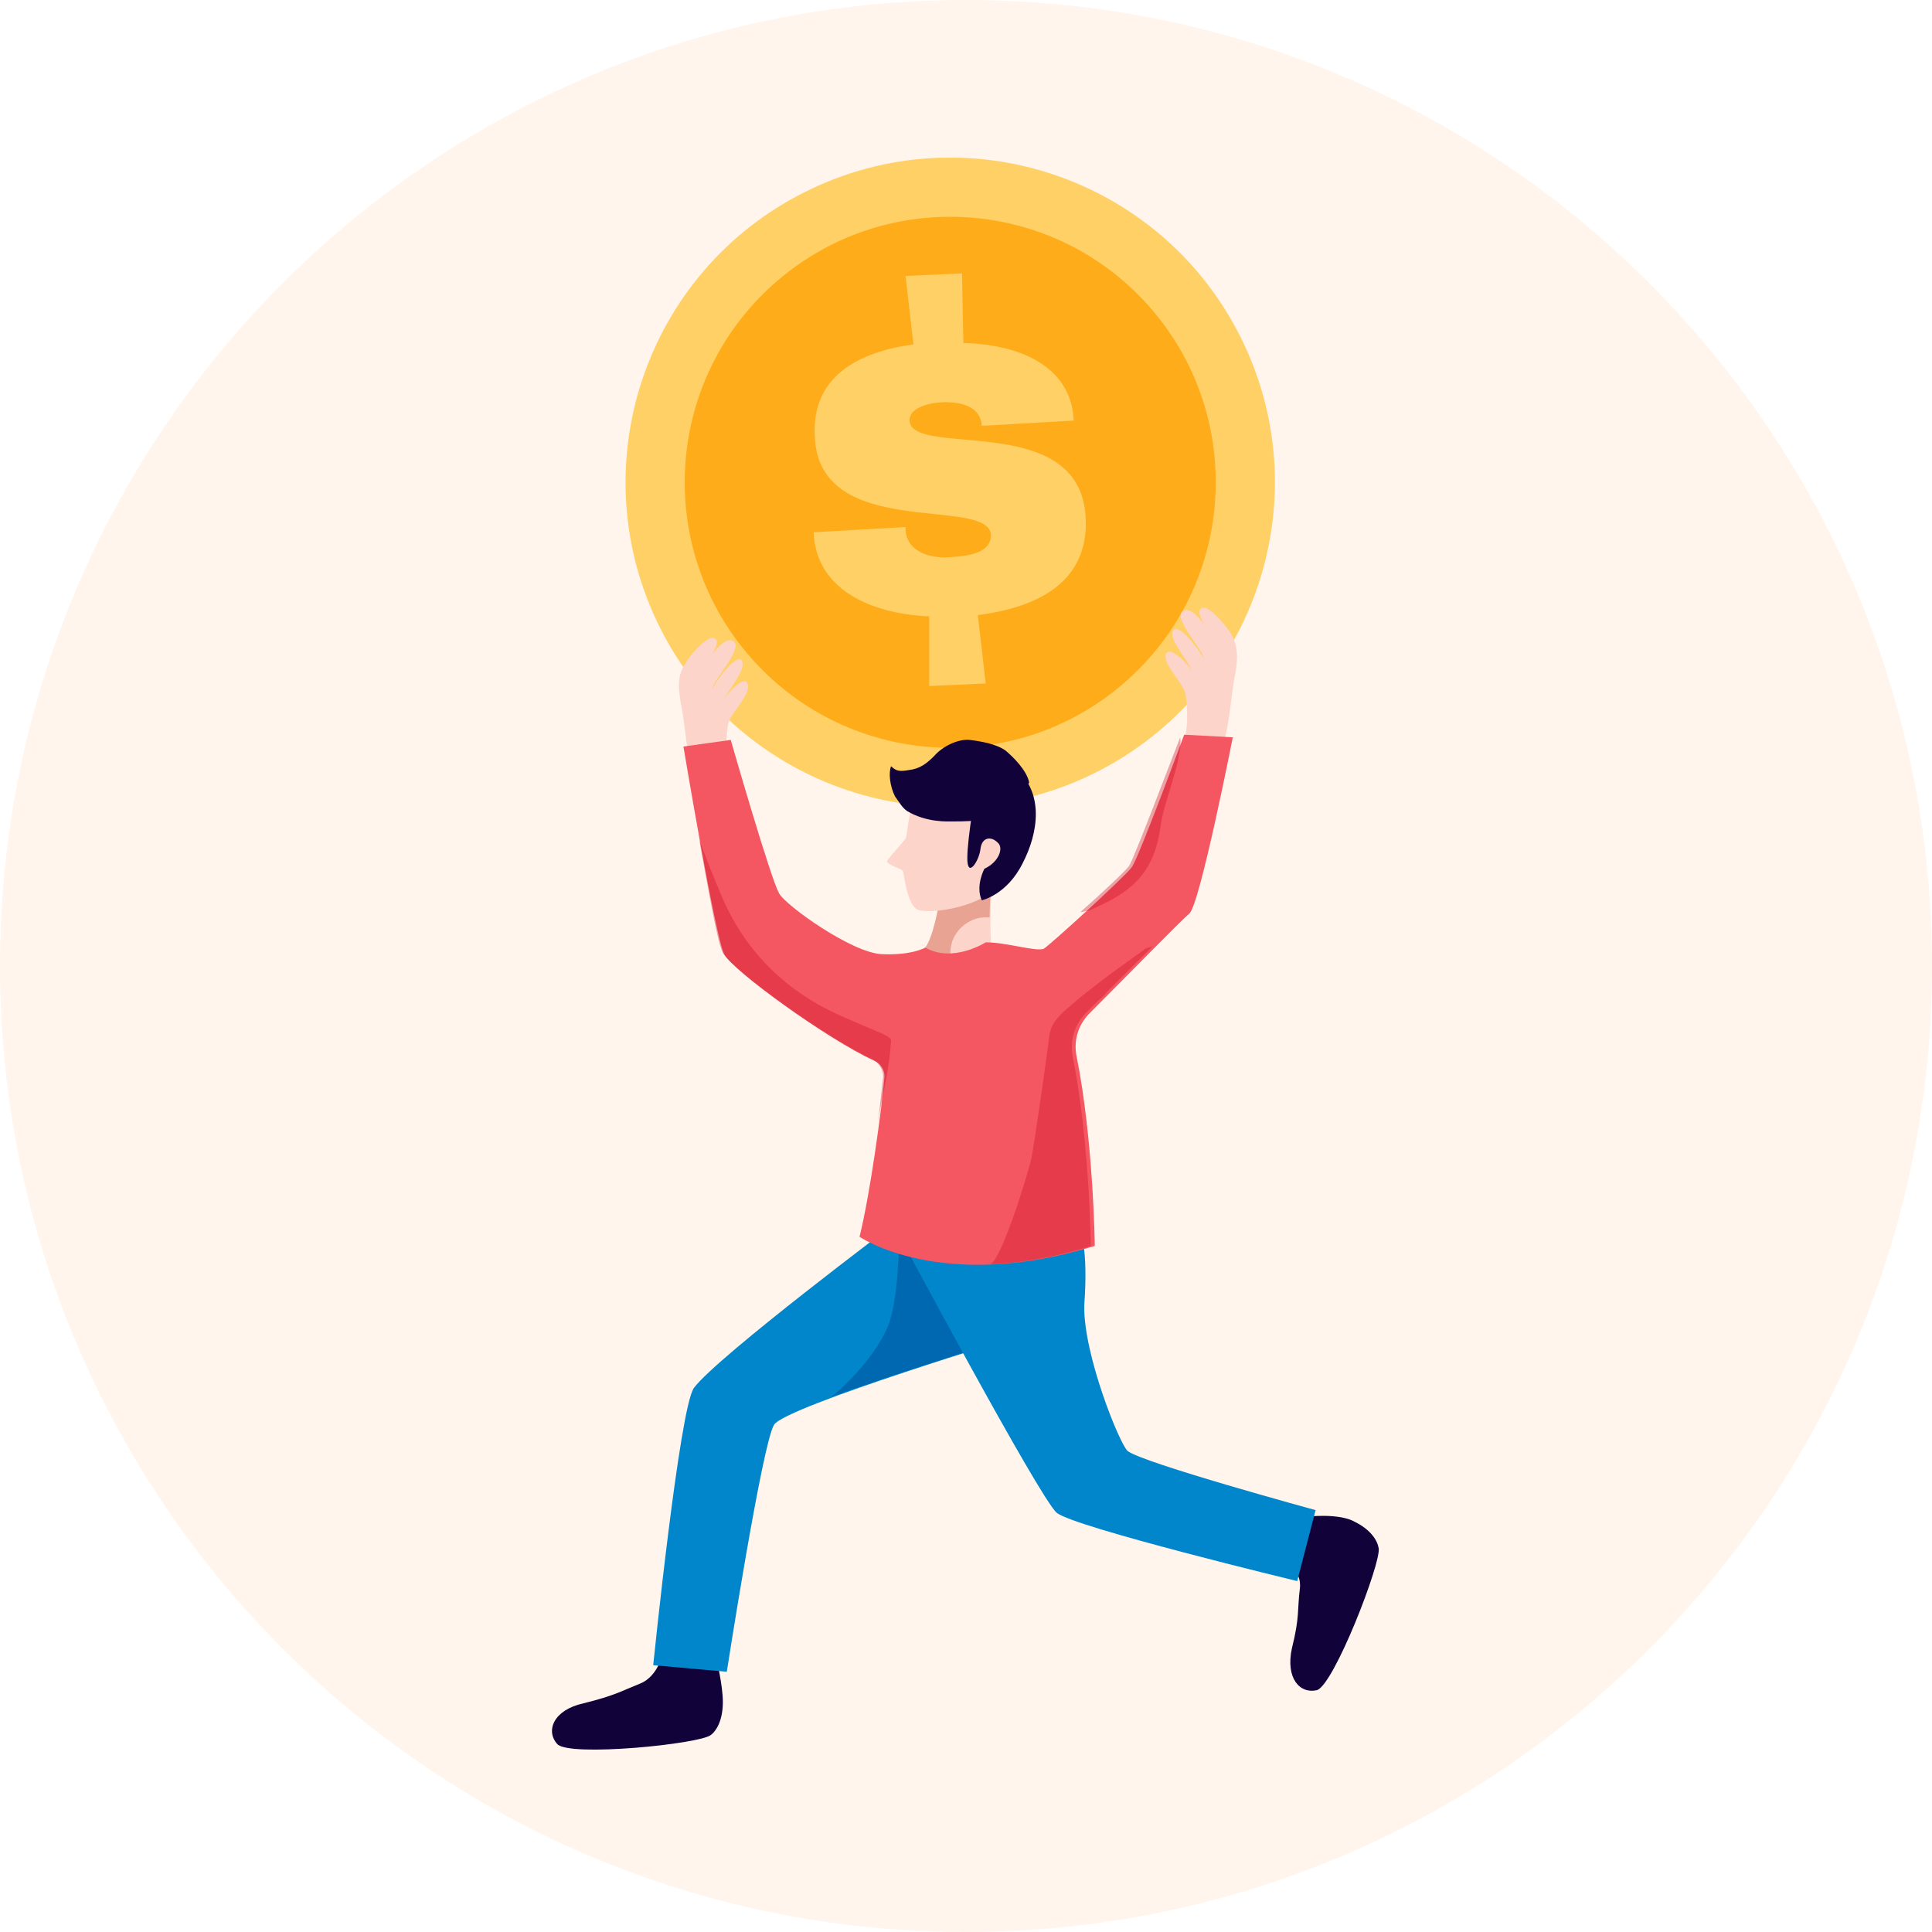 <svg width="147" height="147" viewBox="0 0 147 147" fill="none" xmlns="http://www.w3.org/2000/svg">
    <path opacity="0.12" d="M73.5 147C32.907 147 0 114.093 0 73.5C0 32.907 32.907 0 73.5 0C114.093 0 147 32.907 147 73.5C147 114.093 114.093 147 73.5 147Z" fill="#FFAA62"/>
    <g clip-path="url(#clip0)">
        <path d="M83.353 58.785C95.552 52.681 100.493 37.842 94.389 25.643C88.284 13.443 73.446 8.502 61.246 14.607C49.047 20.711 44.106 35.55 50.211 47.749C56.315 59.949 71.153 64.89 83.353 58.785Z" fill="#FFD066"/>
        <path d="M85.804 51.721C94.102 44.263 94.783 31.49 87.325 23.192C79.867 14.895 67.094 14.213 58.797 21.671C50.498 29.129 49.818 41.902 57.275 50.2C64.733 58.498 77.506 59.179 85.804 51.721Z" fill="#FEAC1A"/>
        <path d="M73.3 26.1C77.5 26.2 81.5 27.8 81.7 32L74.7 32.4C74.6 30.8 72.9 30.6 71.9 30.6C71.3 30.6 69.2 30.8 69.2 32C69.4 34.9 82.1 31.2 82.6 39.3C82.9 44.2 79.1 46.2 74.4 46.8L75 52L70.7 52.2V46.9C66.3 46.7 62.1 44.9 61.9 40.5L68.9 40.1V40.3C69 42.2 71.2 42.5 72.3 42.4C73.4 42.3 75.4 42.2 75.4 40.7C75.2 37.7 62.4 41.2 62 33.3C61.7 28.7 65.2 26.8 69.5 26.2L68.9 21L73.2 20.8L73.3 26.1Z" fill="#FFD066"/>
        <path d="M92.9 57.1C93.6 55.3 93.6 53.1 94 51.2C94.2 50 94.2 49.1 93.6 48.1C93.1 47.4 91.7 45.7 91.3 46.4C91 46.9 92.5 48.8 92.7 49.3C92.4 48.7 90.9 45.9 90 46.5C89.2 47 91.5 49.4 91.6 50.1C91.1 49.3 89.9 47.6 89.3 47.9C88.8 48.5 90.2 50 90.7 51C90.4 50.6 89 49 88.7 49.8C88.5 50.6 90 51.9 90.2 52.8C90.4 53.9 90.4 55.6 90 56.8C89.9 57.5 92.5 58.1 92.9 57.1Z" fill="#FCD4CA"/>
        <path d="M52.9 59.4C52.2 57.6 52.2 55.4 51.8 53.5C51.6 52.3 51.5 51.4 52.2 50.4C52.6 49.7 54.1 48 54.5 48.7C54.8 49.2 53.3 51.1 53.1 51.6C53.4 51 54.9 48.2 55.8 48.8C56.6 49.3 54.3 51.7 54.2 52.4C54.7 51.5 55.9 49.9 56.4 50.2C56.9 50.8 55.5 52.4 55 53.3C55.3 52.8 56.7 51.2 56.9 52.1C57.1 52.9 55.6 54.2 55.4 55.1C55.2 56.2 55.2 57.9 55.6 59.1C55.9 59.8 53.3 60.4 52.9 59.4Z" fill="#FCD4CA"/>
        <path d="M75.7 66.1C75.1 66.6 74.3 67.1 73.5 67.4C73 67.6 72.3 67.8 71.6 67.9C71.4 69.1 71 71.3 70.4 72.1C70.4 72.1 70.3 73.6 73.1 73.2C76 72.8 75.4 71.7 75.4 71.7C75.4 71.7 75.2 68.2 75.7 66.1Z" fill="#FCD4CA"/>
        <path d="M72.3 73.2C72.3 73.1 72.3 73 72.3 72.9C72.3 72.5 72.3 72.2 72.4 71.8C72.7 70.7 73.7 69.9 74.8 69.8C75 69.8 75.1 69.8 75.3 69.8C75.3 68.6 75.4 67.2 75.7 66.1C75.1 66.6 74.3 67.1 73.5 67.4C73 67.6 72.3 67.8 71.6 67.9C71.4 69.1 71 71.3 70.4 72.1C70.3 72.1 70.2 73.4 72.3 73.2C72.3 73.3 72.3 73.3 72.3 73.2Z" fill="#E8A393"/>
        <path d="M54.5 126.2C54.5 126.2 55 128.2 55 129.5C55 130.9 54.5 131.7 54.1 132C53.3 132.7 43.3 133.7 42.4 132.7C41.5 131.7 42.1 130.1 44.4 129.6C46.8 129 47.2 128.7 48.7 128.1C50.2 127.5 50.5 125.5 50.5 125.5L54.5 126.2Z" fill="#110239"/>
        <path d="M99.4 115.4C99.4 115.4 101.9 115.1 103.1 115.8C104.3 116.4 104.8 117.2 104.9 117.8C105.1 118.9 101.5 128.2 100.2 128.6C98.9 128.9 97.8 127.7 98.3 125.4C98.9 123 98.7 122.5 98.9 120.9C99.1 119.3 97.6 118.9 97.6 118.9L99.4 115.4Z" fill="#110239"/>
        <path d="M78 93H68.2C68.2 93 54.6 103.2 52.8 105.6C51.7 107.1 49.7 126.7 49.7 126.7L55.3 127.2C55.3 127.2 58 109.8 58.9 108.4C59.8 107 78 101.5 78 101.5C78 101.5 80.3 98.7 78 93Z" fill="#0186CB"/>
        <path opacity="0.65" d="M78 93H68.5C68.4 93 68.5 98.5 67.6 100.8C66.6 103.4 63.6 106.1 63.2 106.3C67.2 104.8 78.1 101.4 78.1 101.4C78.1 101.4 80.3 98.7 78 93Z" fill="#0056A3"/>
        <path d="M81.6 92.6L68.1 93.4C68.1 93.4 79.1 114 80.4 115.1C81.7 116.2 98.7 120.3 98.7 120.3L100.1 114.9C100.1 114.9 86.9 111.3 85.8 110.4C85.2 109.9 82.4 103 82.5 99.3C82.8 95.1 82.3 93.2 81.6 92.6Z" fill="#0186CB"/>
        <path d="M75 71.7C75 71.7 72.5 73.3 70.4 72.1C70.4 72.1 69.4 72.7 67.1 72.6C64.8 72.5 59.8 68.9 59.3 68C58.7 67.1 55.6 56.3 55.6 56.3L52 56.8C52 56.8 54.4 71.2 55.1 72.6C55.8 73.9 63 79.1 66.5 80.7C67 80.9 67.3 81.4 67.3 81.9C67.1 84.3 66.2 90.9 65.4 94.1C65.4 94.1 71.6 98.4 83.3 94.8C83.3 94.8 83.2 86.7 81.9 80.3C81.7 79.2 82 78 82.9 77.1C85.3 74.7 89.9 70 90.5 69.5C91.3 68.8 93.8 56.1 93.8 56.1L90.1 55.9C90.1 55.9 86.6 65.4 86.1 66C85.6 66.7 79.9 71.9 79.4 72.2C78.7 72.4 76.6 71.7 75 71.7Z" fill="#F45762"/>
        <path opacity="0.35" d="M82.8 69.3C85.9 68 87.8 66.6 88.3 62.9C88.5 61.1 90 57.8 89.8 56.1C89.2 57.6 86.3 65.3 85.9 65.9C85.6 66.3 83.9 67.9 82.2 69.4C82.4 69.4 82.6 69.3 82.8 69.3Z" fill="#C9071E"/>
        <path opacity="0.35" d="M75.3 96.2C76.1 96.2 78.3 89.1 78.5 88C78.7 87 79.7 80.1 79.8 79.1C79.9 78.1 80.2 77.7 80.9 77C82.8 75.3 84.9 73.8 87 72.3C87.2 72.1 87.5 72.1 87.7 72C86.7 73 85.5 74.2 84.5 75.2C84.4 75.3 84.4 75.3 84.3 75.4C84.3 75.4 84.3 75.4 84.2 75.5C84 75.8 83.7 76 83.5 76.2C83.4 76.3 83.3 76.4 83.3 76.4C83.1 76.6 82.8 76.9 82.6 77.1C81.8 77.9 81.4 79.1 81.6 80.3C82.9 86.7 83 94.8 83 94.8C80.2 95.7 77.6 96.1 75.3 96.2Z" fill="#C9071E"/>
        <path opacity="0.35" d="M55 68.4C56.8 72.5 59.9 75.5 64 77.3C66.9 78.6 67.5 78.7 67.8 79.1C67.7 81.1 67.2 83.2 66.8 85.3C67 83.9 67.1 82.7 67.2 81.9C67.2 81.4 66.9 80.9 66.4 80.6C62.9 79 55.7 73.8 55 72.5C54.6 71.8 53.9 67.7 53.2 63.9C53.8 65.5 54.4 67 55 68.4Z" fill="#C9071E"/>
        <path d="M76.2 60.7C76.2 60.7 71.5 58.4 70.3 59.5C69.1 60.6 69.1 63.5 68.9 63.8C68.7 64.1 67.6 65.3 67.5 65.5C67.4 65.8 68.7 66.1 68.7 66.3C68.8 66.5 69 68.8 69.8 69.2C70.6 69.6 75.2 69.1 76.5 66.7C77.9 64.2 77.9 61.6 76.2 60.7Z" fill="#FCD4CA"/>
        <path d="M77.2 58.4L74.3 59.8C74.3 59.8 73.6 63.7 73.6 65.3C73.6 66.9 74.5 65.5 74.6 64.6C74.7 63.7 75.4 63.6 75.9 64.1C76.4 64.5 76 65.6 74.9 66.1C74.9 66.1 74.2 67.4 74.7 68.5C74.7 68.5 76.6 68.1 77.8 65.7C79 63.4 79.5 60.3 77.2 58.4Z" fill="#110239"/>
        <path d="M76.5 57.1C75.8 56.6 74.6 56.4 73.8 56.3C72.9 56.2 71.7 56.8 71.1 57.5C70.5 58.1 70 58.5 69.1 58.6C68.5 58.7 68.2 58.7 67.8 58.3C67.6 58.8 67.7 59.8 68.1 60.6C68.4 61 68.6 61.4 69 61.7C70.5 62.6 72.1 62.5 72.5 62.5C73.3 62.5 74.1 62.5 74.9 62.3C75.7 62 78.3 60 78.3 59.5C78.1 58.6 77.1 57.6 76.5 57.1Z" fill="#110239"/>
    </g>
    <defs>
        <clipPath id="clip0">
            <rect x="42" y="12" width="63" height="121.2" fill="white"/>
        </clipPath>
    </defs>
</svg>
